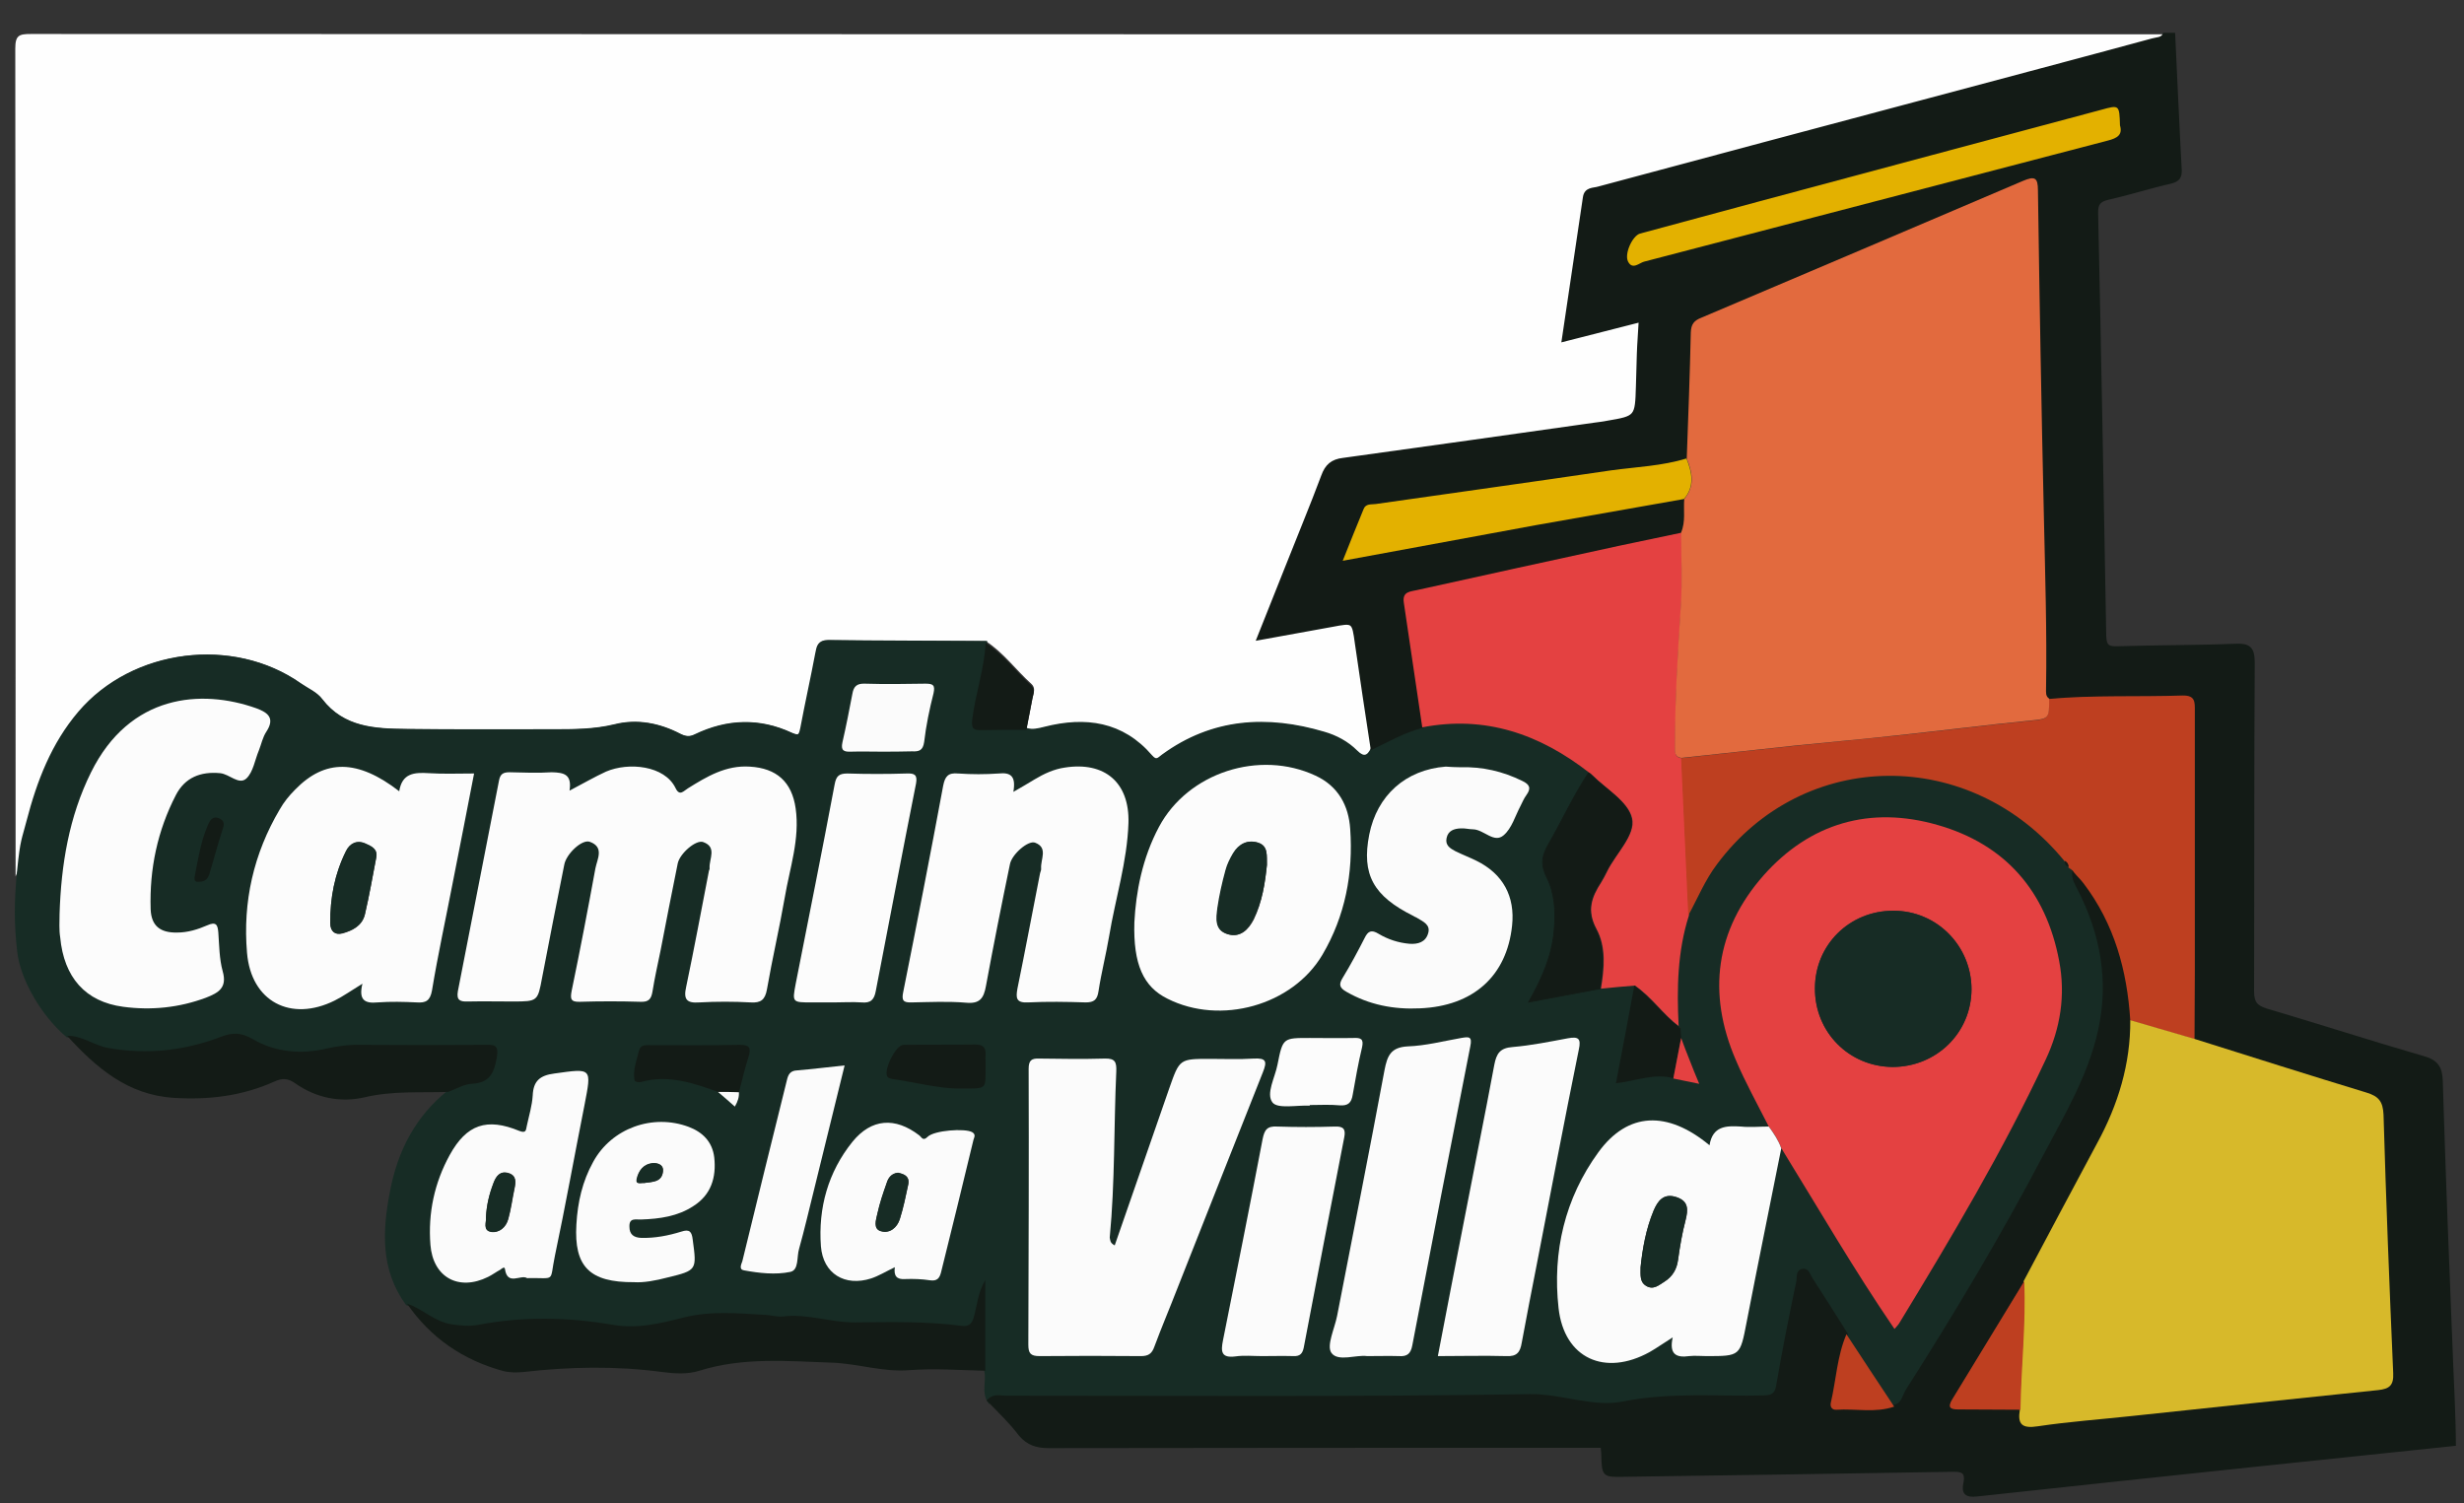 <?xml version="1.0" encoding="utf-8"?>
<!-- Generator: Adobe Illustrator 21.0.0, SVG Export Plug-In . SVG Version: 6.00 Build 0)  -->
<svg version="1.1" id="Layer_1" xmlns="http://www.w3.org/2000/svg" xmlns:xlink="http://www.w3.org/1999/xlink" x="0px" y="0px"
	 viewBox="0 0 790 482" style="enable-background:new 0 0 790 482;" xml:space="preserve">
<rect x="0" y="0" width="790" height="482" fill="#333333" stroke="none"/>
<style type="text/css">
	.st0{fill:#FEFEFE;}
	.st1{fill:#172C25;stroke:#172C25;stroke-miterlimit:10;}
	.st2{fill:#131B16;stroke:#131B16;stroke-miterlimit:10;}
	.st3{fill:#131B16;}
	.st4{fill:#E44141;}
	.st5{fill:#BE3F20;}
	.st6{fill:#FCFCFC;}
	.st7{fill:#FBFBFB;}
	.st8{fill:#131B16;stroke:#131B16;stroke-width:0.25;stroke-miterlimit:10;}
	.st9{fill:#E26A3E;}
	.st10{fill:#D7B92A;}
	.st11{fill:#E3B100;}
	.st12{fill:#172C25;}
</style>
<g>
	<path class="st0" d="M5,281c0-88.5,0-176.9-0.1-265.4c0-4.3,1.2-4.7,5-4.7C237.9,11,466,11,694,11c-0.8,1.7-2.5,1.5-3.8,1.8
		c-23.9,6.4-47.8,12.8-71.7,19.2c-35.3,9.4-70.6,18.8-105.9,28.3c-1.7,0.4-4.1,0-4.5,3c-2.1,15.1-4.4,30.2-6.8,45.8
		c8.5-2.2,16.4-4.2,24.7-6.3c-0.2,4-0.5,7.3-0.6,10.6c-0.2,3.5-0.2,7-0.3,10.5c-0.2,9.8-0.2,9.9-9.7,11.5c-1.3,0.2-2.6,0.4-4,0.6
		c-26.9,3.8-53.7,7.7-80.6,11.3c-3.6,0.5-5.4,2-6.6,5.3c-3.7,10-7.8,19.8-11.7,29.6c-2.9,7.3-5.8,14.7-9,22.6
		c8.4-1.5,16.1-2.8,23.7-4.3c7-1.3,6.9-1.3,7.8,5.8c1.5,11.2,3.3,22.4,5,33.5c-1.3,2.7-2.7,3.3-5.2,0.9c-2.9-2.8-6.5-4.7-10.3-5.9
		c-18.3-5.4-35.7-4.4-51.6,7.2c-1.3,0.9-2.1,2.3-3.9,0.2c-9.3-10.6-21-12.2-34-9c-2,0.5-3.9,1-5.9,0.4c0.7-3.4,1.4-6.8,2-10.1
		c0.3-1.4,1-2.9-0.4-4.2c-5-4.5-8.9-10-14.6-13.7c-16.8-0.1-33.6-0.1-50.5-0.3c-2.9,0-3.1,1.6-3.6,3.7c-1.6,8-3.3,16-4.8,24
		c-0.4,2.3-0.7,3.2-3.4,2c-10.3-4.8-20.7-4.4-30.8,0.5c-1.9,0.9-3.2,0.7-5-0.2c-6.6-3.4-13.7-4.8-20.8-3c-6.6,1.6-13.2,1.6-19.8,1.6
		c-15.7,0-31.3,0.2-47-0.1c-10.1-0.1-20.2-0.5-27.3-9.7c-1.6-2.1-4.5-3.3-6.8-5c-21.6-15.2-53.7-11.1-70.7,9
		c-8.6,10.1-13.2,22.2-16.5,34.8C7.5,269.2,7.5,275.4,5,281z"/>
	<path class="st1" d="M130.5,418c-8-11-7.4-23.3-5-35.8c2.4-12.8,8-23.8,18.3-32.1c2.5-0.9,5-2.4,7.5-2.6c5.7-0.3,7.2-3.4,8.1-8.5
		c0.7-4.2-1-4-3.8-4c-13.3,0-26.7,0.1-40,0c-3.7,0-7.3,0.4-10.8,1.2c-8.2,1.9-16.4,1.3-23.6-3c-3.7-2.2-6.6-2.1-10.2-0.8
		c-11.7,4.5-23.7,5.7-36.2,3.6c-4.6-0.8-8.4-4-13.2-3.9C13.8,325.5,7,314,6,305s-1-16,0-26s1.5-9.8,3-15.7
		c3.3-12.7,7.9-24.7,16.5-34.8c17.1-20.1,49.2-24.1,70.7-9c2.3,1.6,5.2,2.8,6.8,5c7.1,9.2,17.2,9.6,27.3,9.7
		c15.7,0.2,31.3,0.1,47,0.1c6.6,0,13.2,0,19.8-1.6c7.1-1.8,14.3-0.4,20.8,3c1.8,0.9,3.2,1.1,5,0.2c10.2-4.9,20.5-5.3,30.8-0.5
		c2.7,1.2,2.9,0.3,3.4-2c1.5-8,3.3-16,4.8-24c0.4-2.1,0.7-3.7,3.6-3.7c16.8,0.2,33.6,0.2,50.5,0.3c-0.3,8.4-3.3,16.4-4.3,24.7
		c-0.4,3.1,0.6,3.3,3,3.3c4.8-0.1,9.6,0,14.4-0.1c2,0.6,3.9,0.1,5.9-0.4c13-3.3,24.8-1.7,34,9c1.8,2.1,2.6,0.7,3.9-0.2
		c15.9-11.6,33.4-12.6,51.6-7.2c3.8,1.1,7.4,3,10.3,5.9c2.4,2.4,3.9,1.8,5.2-0.9c5.3-2.5,10.3-5.4,16-6.9
		c20.2-3.8,37.7,2.1,53.3,14.7c-4.8,7.3-8.5,15.4-12.8,23c-2.1,3.7-2.5,6.5-0.5,10.5c2.6,5.2,2.9,10.9,2.4,16.8
		c-0.7,8.2-3.8,15.3-8.2,23.2c8.2-1.5,15.5-2.9,22.9-4.3c3.6-0.3,7.3-0.6,10.9-1c-1.9,10.4-3.9,20.8-5.9,31.3
		c6.4-0.6,12.2-3.2,18.4-1.6c2.6,0.5,5.2,1.1,8.3,1.7c-1.2-2.8-2.1-5.1-3-7.4c-0.9-2.4-1.8-4.9-2.8-7.3c-0.1-1-0.1-2.1-0.2-3.1
		c-0.3-0.2-0.6-0.5-0.9-0.7l0.1,0.1c-0.5-12-0.4-23.9,3.3-35.5c3-5.5,5.4-11.4,9.2-16.5c27.7-37.5,81.3-37.9,111.5-0.9
		c0.1,0.8,0.3,1.6,1.2,1.9l-0.1,0c0.5,0.3,0.9,0.7,1.4,1c0.2,0.3,0.4,0.5,0.6,0.8c-0.4,2.1,0.7,3.8,1.7,5.6
		c7.3,14.3,10,29.3,6.6,45.2c-3.2,14.7-10.9,27.4-17.7,40.4c-13.5,25.7-28.4,50.6-44,75.1c-1.2,1.9-1.3,4.7-4.3,5.1
		c-5.1-7.7-10.2-15.4-15.3-23.2c-3.7-5.9-7.4-11.8-11.2-17.6c-0.7-1.1-1.1-2.9-2.6-2.8c-2,0.2-1.4,2.5-1.7,3.7
		c-2.3,11-4.5,22-6.4,33.1c-0.5,2.7-1.5,3.7-4.1,3.8c-15.1,0.4-30.2-1.2-45.2,1.9c-10.2,2.1-19.9-2.5-30.3-2.3
		c-55.9,0.9-111.8,0.4-167.7,0.5c-1.9,0-4-0.8-5.7,1c-2.1-3-0.4-6.5-1.1-9.7c0-9.4,0-18.8,0-29.1c-2.4,4.2-2.6,8-3.6,11.6
		c-0.6,2.4-1.6,3.5-4,3.1c-11.3-1.5-22.7-1.2-34.1-1.1c-7.7,0.1-15.3-2.9-23.2-1.9c-1.8,0.2-3.6-0.4-5.4-0.5
		c-8.8-0.4-17.5-1.4-26.3,0.8c-7.4,1.9-14.9,3.7-22.6,2.4c-14.5-2.5-29-2.8-43.5,0c-2.8,0.5-5.6,0.2-8.4-0.2
		C139.3,423.8,135.5,419.6,130.5,418z M230.2,350.1c1.8,1.5,3.5,3,5.4,4.6c1-1.7,1.4-3.1,1.3-4.6c1-3.8,1.9-7.7,3.1-11.5
		c0.9-2.8,0.3-3.8-2.8-3.8c-9.5,0.1-19,0-28.4,0.1c-1.6,0-3.4-0.3-4,2c-0.7,3-2,6-1.4,9.1c0.1,0.8,1.4,0.9,2.2,0.7
		C214.3,344.5,222.3,347.2,230.2,350.1z M571.1,368.2c12,19.3,23.4,39,36.3,58c0.7-0.8,1.2-1.2,1.5-1.8c16.8-27.6,33.3-55.3,47-84.6
		c4.7-10,6.3-20.6,4.3-31.6c-4.2-22.4-17.3-37.4-39-43.6c-21.5-6.2-40.9-0.6-55.8,16.2c-15.4,17.4-18.1,37.6-8.9,59.1
		c3.1,7.3,7.1,14.3,10.6,21.4c-3,0-6,0.3-9,0.1c-4.8-0.4-9.1-0.2-10.1,6c-13.5-11.3-26.2-10.7-35.6,2.2c-10.9,14.8-14.9,32-12.8,50
		c1.8,16.2,14.9,22,29.2,14.1c2.4-1.3,4.6-2.8,7.4-4.7c-1.2,5.5,1.2,6.6,5.3,6c1.8-0.2,3.7,0,5.5,0c10.9,0,10.8,0,12.9-10.9
		C563.6,405.3,567.4,386.8,571.1,368.2z M182.6,253.5c0.8-5.2-1.8-5.8-5.5-5.6c-4.5,0.3-9,0.2-13.5,0c-2-0.1-3,0.5-3.4,2.6
		c-4.3,22.5-8.7,45.1-13.2,67.6c-0.6,2.9,0.7,3.3,3.2,3.3c4.8-0.1,9.7,0,14.5,0c7.9,0,7.8,0,9.3-7.6c2.3-12.1,4.7-24.2,7.1-36.2
		c0.7-3.5,5.7-8.3,8.2-7.4c4.7,1.7,2.3,5.5,1.8,8.5c-2.4,13.1-4.9,26.1-7.6,39.2c-0.5,2.6-0.4,3.6,2.6,3.6c6.5-0.2,13-0.2,19.5,0
		c2.6,0.1,3.4-0.9,3.8-3.3c0.7-4.4,1.7-8.8,2.6-13.2c1.8-9.3,3.6-18.6,5.5-27.9c0.7-3.2,5.9-7.7,8.2-6.8c4.3,1.6,1.8,5.3,2,8.2
		c0,0.3-0.2,0.6-0.2,1c-2.4,12.4-4.7,24.8-7.3,37.2c-0.8,4,0.2,5.2,4.2,5c5.5-0.3,11-0.3,16.5,0c3.3,0.2,4.7-0.8,5.2-4.2
		c1.7-9.8,4-19.6,5.7-29.4c1.6-9.5,4.9-18.7,3.5-28.6c-1.2-8.5-6.1-12.9-14.7-13.4c-7.7-0.5-13.8,3.2-19.9,7
		c-1.3,0.8-2.6,2.6-3.9-0.1c-3.5-7.3-15.2-8.4-22.3-5.3C190.6,249.1,187,251.2,182.6,253.5z M357.4,399.3c-1.6-0.8-1.5-1.7-1.4-2.4
		c1.7-17.7,1.3-35.5,2.1-53.3c0.1-2.9-0.3-4.2-3.7-4.1c-7,0.3-14,0.2-21,0c-2.5,0-3.4,0.7-3.4,3.3c0,29.5,0,59-0.1,88.4
		c0,2.8,0.7,3.7,3.6,3.7c10.8-0.2,21.7-0.1,32.5,0c2.4,0,3.5-0.7,4.3-3c2.3-6.2,4.9-12.4,7.3-18.5c9.1-23.2,18.2-46.4,27.5-69.5
		c1.4-3.5,1.1-4.7-2.9-4.4c-4.6,0.3-9.3,0.1-14,0.1c-9.9,0-9.8,0-13.1,9.4C369.2,365.7,363.3,382.4,357.4,399.3z M116.2,315.4
		c-1.3,5.3,0.8,6.3,4.8,6c4.1-0.3,8.3-0.2,12.5,0c2.9,0.1,4.3-0.5,4.9-3.8c2-11.5,4.4-22.9,6.6-34.3c2.3-11.6,4.5-23.3,6.9-35.3
		c-5.2,0-9.9,0.2-14.5-0.1c-4.6-0.3-8.6,0.1-9.5,5.8c-13.3-10.3-23.8-10.4-33.4-0.5c-1.8,1.9-3.5,4-4.9,6.3
		c-8.3,14.2-11.9,29.6-10.5,46c1.3,15.6,14.1,22.3,28.1,15.3C110.1,319.5,112.6,317.6,116.2,315.4z M363.7,295.7
		c-0.4,13.5,2.9,20.7,10.5,24.6c16.9,8.6,40.1,2.2,49.7-14.1c7.3-12.4,9.9-26.1,8.9-40.3c-0.5-7.5-3.8-13.7-11.1-17.1
		c-18-8.4-40.8-1.1-50.2,16.4C366.2,275.1,364.2,286,363.7,295.7z M324.9,253.9c0.9-5.1-0.9-6.2-4.7-5.9c-4.3,0.3-8.7,0.3-13,0
		c-3.2-0.2-4.2,1-4.8,3.9C298.2,274,294,296,289.5,318c-0.6,2.8,0,3.5,2.7,3.4c5.8-0.1,11.7-0.4,17.5,0.1c4.4,0.4,5.6-1.5,6.3-5.3
		c2.4-13.1,5.1-26.1,7.7-39.1c0.6-3.1,5.9-7.7,8.1-6.9c4.3,1.6,1.8,5.4,1.9,8.2c0,0.6-0.3,1.3-0.4,1.9c-2.4,12.2-4.8,24.5-7.2,36.7
		c-0.6,2.9-0.5,4.6,3.4,4.4c6.1-0.3,12.3-0.2,18.5,0c2.7,0.1,3.7-0.8,4.1-3.6c0.9-5.9,2.5-11.7,3.4-17.6c2-12.1,5.8-24,6.2-36.3
		c0.4-13-7.6-19.8-20.4-17.8c-3.5,0.5-6.7,2-9.7,3.8C329.7,251,327.8,252.2,324.9,253.9z M19.1,293c0,2.5-0.2,5,0,7.5
		c1.2,12.9,8.1,20.7,20.2,22.3c9,1.2,17.9,0.3,26.5-2.9c4.1-1.6,6.9-3.1,5.4-8.5c-1.1-3.9-1-8.2-1.4-12.4c-0.2-2.5-0.7-3.6-3.6-2.3
		c-3,1.4-6.2,2.3-9.6,2.3c-5.4,0-8.3-2.2-8.5-7.5c-0.4-12.8,2.2-25.1,8.1-36.6c2.9-5.6,7.9-7.6,14.2-7c3,0.3,6,3.9,8.4,1.7
		c2.2-2,2.8-5.9,4-9c0.8-2,1.3-4.2,2.4-6c2.8-4.3,0.7-6.2-3.2-7.5c-17.7-6.3-40.6-4.5-53,20.5C22.1,261.9,19.5,277.3,19.1,293z
		 M468.3,246c-1.7,0-3.3-0.1-5,0c-12.8,1-22.1,9.2-24.5,21.8c-2.5,12.8,1.2,19.7,14.2,26.1c0.4,0.2,0.9,0.4,1.3,0.7
		c1.8,1.1,4.2,2.1,3.4,4.8c-0.8,2.8-3.4,3.6-6,3.4c-3.5-0.3-6.9-1.3-9.9-3.2c-2.3-1.4-3.4-0.9-4.5,1.4c-2.2,4.3-4.5,8.5-7,12.7
		c-1.3,2.2-1.1,3.2,1.2,4.5c7.3,4.2,15.3,5.7,23.5,5.3c17.2-0.7,27.9-10.4,29.6-26.5c1-9.5-2.9-16.6-11.4-20.8
		c-2.2-1.1-4.6-2-6.8-3.1c-1.7-0.8-3.3-1.9-2.8-4.2c0.5-2.4,2.4-3,4.5-3.1c1.3-0.1,2.6,0.3,4,0.3c3.4,0.1,6.6,4.6,9.8,1.9
		c2.6-2.3,3.7-6.2,5.4-9.4c0.6-1.2,1.1-2.4,1.9-3.5c1.5-2.1,1-3.4-1.3-4.5C481.8,247.4,475.3,245.8,468.3,246z M438.3,434.8
		c3.9,0,7.1-0.2,10.2,0.1c2.7,0.2,3.8-0.8,4.3-3.4c6.1-32,12.3-63.9,18.6-95.9c0.7-3.4-0.6-3.2-2.9-2.7c-5.7,1-11.4,2.4-17.2,2.7
		c-5.4,0.2-6.6,3-7.4,7.6c-4.9,26.3-10.1,52.5-15.2,78.8c-0.8,4.1-3.4,9.5-1.8,11.9C429,436.8,434.9,434.3,438.3,434.8z M461,434.8
		c7.6,0,14.7-0.3,21.9,0.1c3.6,0.2,4.5-1.3,5-4.3c1.4-8.2,3.1-16.3,4.7-24.5c4.5-23.2,8.9-46.4,13.6-69.5c0.7-3.7-0.2-4.3-3.5-3.6
		c-5.9,1.1-11.8,2.4-17.7,2.8c-4.1,0.3-5.2,2.2-5.9,5.7c-3.1,16.7-6.4,33.3-9.7,50C466.6,405.8,463.8,420.1,461,434.8z M169,409.8
		c9.4-0.3,7.1,1.5,8.9-7.2c3.3-16.1,6.3-32.3,9.5-48.4c2.4-12,2.5-11.8-9.7-10.1c-4.5,0.6-6.7,2.3-6.9,7c-0.2,3.3-1.2,6.5-1.9,9.8
		c-0.3,1.3-0.1,2.6-2.4,1.6c-10.4-4.3-16.8-2.1-22.3,7.7c-5,8.9-7,18.6-6.2,28.8c0.8,10.5,9,15,18.5,10.3c1.3-0.7,2.5-1.6,3.9-2.3
		c0.5-0.2,1.4-1.2,1.5-0.2C162.7,412.5,167,408.6,169,409.8z M404.6,434.8c3.3,0,6.7-0.1,10,0c2.1,0.1,3-0.8,3.3-2.7
		c4.3-22.5,8.6-45,13-67.5c0.5-2.7-0.3-3.5-3-3.4c-6.1,0.2-12.3,0.2-18.5,0c-3.2-0.1-4.1,1.1-4.7,4.1c-4.1,21.5-8.3,43-12.7,64.5
		c-0.7,3.5-0.6,5.7,4,5.1C398.9,434.5,401.7,434.8,404.6,434.8z M267.3,321.4c3,0,6-0.2,9,0.1c3,0.3,4.1-0.9,4.6-3.7
		c4.2-22.2,8.5-44.3,12.9-66.5c0.6-2.9-0.4-3.3-3-3.2c-6.3,0.1-12.6,0.2-19,0c-2.7-0.1-3.6,0.8-4.1,3.5c-4.1,21.4-8.3,42.7-12.5,64
		c-1.2,5.9-1.1,5.9,5.2,5.9C262.7,321.4,265,321.4,267.3,321.4z M286.9,406.3c-0.4,2.8,0.7,4,3.4,3.8c2.6-0.2,5.3,0,8,0.4
		c2.2,0.3,3-0.6,3.5-2.5c3.5-14.2,7-28.4,10.4-42.5c0.2-0.8,0.9-1.8-0.4-2.5c-2.3-1.3-12.2-0.6-14.3,1.5c-1.5,1.5-1.9,0.1-2.7-0.5
		c-7.7-5.9-15.3-5.4-21.4,2.1c-7.9,9.7-11,21.2-10.1,33.5c0.6,8.8,7.7,13,16.1,10.3C281.6,409.1,283.8,407.8,286.9,406.3z
		 M203.3,411.1c3.1,0.3,6.9-0.5,10.6-1.4c9.5-2.3,9.4-2.4,8.1-12.1c-0.3-2.6-1-3.5-3.7-2.6c-4.1,1.3-8.4,2.1-12.8,2
		c-2.3-0.1-3.8-1-3.8-3.6c0-3,2.2-2.3,3.8-2.3c5.9-0.2,11.7-1,16.7-4.3c5.6-3.7,7.4-9.2,6.7-15.6c-0.6-5-3.7-8.1-8.2-9.8
		c-11.5-4.3-24.6,0.5-30.6,11.2c-3.4,6.2-5,13-5.4,20.1C184,406,189,411.2,203.3,411.1z M270.8,341.6c-5.7,0.6-10.5,1.2-15.3,1.5
		c-2.2,0.1-2.8,1.4-3.2,3.1c-4.8,19.4-9.6,38.7-14.3,58.1c-0.2,0.9-1.2,2.6,0.5,2.9c4.9,1,10.1,1.5,14.9,0.5c2.8-0.6,2-4.8,2.8-7.4
		c0.9-3,1.6-6.1,2.4-9.2C262.6,374.9,266.6,358.6,270.8,341.6z M282.4,241c3.3,0,6.6-0.1,10,0c2.2,0.1,3.6-0.2,3.9-3
		c0.7-5.2,1.8-10.5,3-15.6c0.7-2.7-0.2-3.1-2.6-3.1c-6.5,0.1-13,0.2-19.4,0c-2.5-0.1-3.5,0.9-4,3.2c-1,5.2-2,10.4-3.2,15.6
		c-0.6,2.7,0.5,3.1,2.8,3C276.1,240.9,279.2,241,282.4,241z M419.9,354.5c0-0.1,0-0.1,0-0.2c3.2,0,6.3-0.2,9.5,0.1
		c2.7,0.2,3.8-0.8,4.2-3.4c0.8-5.1,1.8-10.2,3-15.2c0.7-2.7-0.3-3.1-2.7-3c-4.7,0.1-9.3,0-14,0c-8.5,0-8.6,0-10.4,8.5
		c-0.8,4.2-3.9,9.4-1.6,12.2C409.7,355.6,415.7,354.3,419.9,354.5z M306.6,349c10.4-0.1,9.3,0.9,9.4-7.8c0-1-0.1-2,0-3
		c0.2-2.4-1-3.2-3.3-3.2c-7.7,0.1-15.3,0-23,0.1c-2.5,0-6.5,8.2-5.2,10.2c0.2,0.3,0.8,0.6,1.3,0.7C293.3,347.1,300.7,349,306.6,349z
		 M63.9,282.7c2.9,0,3.1-2.3,3.7-4.1c1.2-3.9,2.2-7.9,3.5-11.8c0.5-1.7,1.4-3.3-0.6-4.3c-2.3-1.2-3.3,0.7-4,2.4
		c-2.2,5.2-3,10.7-4.1,16.2C62.2,282.5,62.8,282.9,63.9,282.7z"/>
	<path class="st2" d="M317,449c1.7-1.7,3.8-1,5.7-1c55.9,0,111.8,0.4,167.7-0.5c10.4-0.2,20.2,4.4,30.3,2.3c15-3,30.1-1.5,45.2-1.9
		c2.6-0.1,3.7-1.1,4.1-3.8c1.9-11.1,4.1-22.1,6.4-33.1c0.3-1.2-0.3-3.5,1.7-3.7c1.5-0.2,1.9,1.7,2.6,2.8c3.8,5.8,7.5,11.7,11.2,17.6
		c-3,7-3.3,14.6-5,21.9c-0.3,1.3,0.3,2.4,1.8,2.3c6.2-0.5,12.4,1.1,18.5-1c2.9-0.4,3.1-3.2,4.3-5.1c15.6-24.5,30.5-49.4,44-75.1
		c6.9-13.1,14.5-25.7,17.7-40.4c3.5-15.9,0.7-30.9-6.6-45.2c-0.9-1.8-2-3.4-1.7-5.6c1,1.1,2,2.2,2.9,3.3c9.9,13,14,28,15,44
		c0.1,14.1-3.9,27.1-10.5,39.4c-7.9,14.8-15.7,29.5-23.6,44.3c-7.7,12.6-15.3,25.3-23.1,37.9c-1.5,2.4-0.8,3.2,1.9,3.2
		c6.7,0,13.3,0,20,0.1c-0.8,4.7,0.7,6.1,5.8,5.3c10-1.5,20.2-2.2,30.2-3.3c26.3-2.8,52.6-5.6,78.9-8.3c3.6-0.4,4.9-1.5,4.8-5.5
		c-1.3-27.6-2.3-55.2-3.1-82.8c-0.1-4.2-1.5-5.9-5.5-7.1c-18.4-5.5-36.8-11.4-55.1-17.2c0-7.3,0.1-14.6,0.1-21.9
		c0-27.8,0-55.5,0-83.3c0-2.9,0.2-5.1-4-5c-14.3,0.5-28.6-0.2-42.8,1.1c-1.1-0.8-1-2-0.9-3.2c0.3-18.5-0.2-36.9-0.7-55.4
		c-0.8-34.8-1.4-69.5-1.9-104.3c-0.1-4.2-1.1-4.7-4.8-3.1c-34.4,14.7-68.8,29.3-103.2,43.9c-2.3,1-3.3,2.1-3.3,4.7
		c-0.3,13.5-0.9,26.9-1.3,40.4c-7.8,2.4-16,2.7-24,3.9c-25.2,3.7-50.4,7.2-75.5,10.8c-1.4,0.2-3.2-0.2-3.9,1.6
		c-2.2,5.3-4.2,10.5-6.7,16.6c21.3-3.9,41.5-7.7,61.8-11.4c15.9-2.9,31.7-5.6,47.6-8.4c-0.3,3.6,0.6,7.3-1,10.7
		c-6.7,1.4-13.3,2.7-20,4.2c-21.6,4.7-43.2,9.4-64.8,14.2c-2.1,0.5-4.8,0.4-4.2,4.1c2.1,13.3,4,26.6,5.9,39.9
		c-5.7,1.5-10.8,4.4-16,6.9c-1.7-11.2-3.4-22.3-5-33.5c-1-7.2-0.9-7.1-7.8-5.8c-7.6,1.4-15.3,2.8-23.7,4.3c3.2-8,6.1-15.3,9-22.6
		c3.9-9.9,8-19.7,11.7-29.6c1.2-3.3,3-4.9,6.6-5.3c26.9-3.7,53.7-7.5,80.6-11.3c1.3-0.2,2.6-0.3,4-0.6c9.4-1.6,9.4-1.6,9.7-11.5
		c0.1-3.5,0.2-7,0.3-10.5c0.1-3.3,0.4-6.6,0.6-10.6c-8.3,2.1-16.2,4.1-24.7,6.3c2.3-15.7,4.6-30.7,6.8-45.8c0.4-2.9,2.9-2.5,4.5-3
		c35.3-9.5,70.6-18.9,105.9-28.3c23.9-6.4,47.8-12.7,71.7-19.2c1.3-0.4,3.1-0.2,3.8-1.8c1,0,2,0,3,0c0.7,14.5,1.3,28.9,2.1,43.4
		c0.1,2.4-0.6,3.4-3.1,4c-6.6,1.5-13.1,3.6-19.8,5.1c-3,0.7-4,1.7-3.9,5c1,45.1,1.8,90.3,2.6,135.4c0.1,3.5,1.3,3.9,4.3,3.8
		c12.5-0.4,25-0.3,37.5-0.8c4.4-0.2,5.8,0.8,5.8,5.5c-0.2,35.2-0.1,70.3-0.2,105.5c0,3.5,1.1,4.9,4.3,5.9
		c16.9,5,33.6,10.4,50.5,15.3c4.3,1.2,5.6,3.3,5.7,7.6c0.9,30,2.1,59.9,3.3,89.9c0.1,1.5,0.9,19.2,0.9,26.5
		c-20.7,2.2-41.4,4.3-62.1,6.5c-30.3,3.2-60.6,6.4-90.9,9.7c-3.5,0.4-4.6-0.6-3.9-3.8c0.8-4-1.3-4.2-4.5-4.1
		c-35,0.6-69.9,1.1-104.9,1.6c-6.5,0.1-6.5,0.1-6.7-6.5c0-1-0.2-2-0.2-2.8c-2.1,0-4.1,0-6.1,0c-57.1,0-114.3,0-171.4,0.1
		c-3.8,0-6.6-0.9-9.1-3.8C324.1,456,320.5,452.6,317,449z M679.7,40.2c-0.2-6.6-0.2-6.6-6-5.1c-36.5,9.8-72.9,19.5-109.4,29.3
		c-12.8,3.4-25.7,6.9-38.5,10.4c-2.4,0.7-5.1,6.5-3.8,9c1.4,2.7,3.6,0.4,5.1,0C576.7,71,626.2,58,675.8,45.1
		C678.9,44.3,680.6,43.2,679.7,40.2z"/>
	<path class="st3" d="M329.1,234c-4.8,0-9.6,0-14.4,0.1c-2.4,0-3.3-0.2-3-3.3c1-8.3,3.9-16.3,4.3-24.7c5.7,3.7,9.7,9.2,14.6,13.7
		c1.4,1.3,0.7,2.8,0.4,4.2C330.4,227.2,329.7,230.6,329.1,234z"/>
	<path class="st3" d="M130.5,418c5,1.6,8.8,5.8,14.3,6.6c2.8,0.4,5.6,0.7,8.4,0.2c14.5-2.8,29-2.5,43.5,0c7.7,1.3,15.2-0.5,22.6-2.4
		c8.7-2.2,17.5-1.3,26.3-0.8c1.8,0.1,3.6,0.7,5.4,0.5c7.9-1,15.5,2,23.2,1.9c11.4-0.1,22.8-0.4,34.1,1.1c2.4,0.3,3.4-0.7,4-3.1
		c1-3.6,1.2-7.5,3.6-11.6c0,10.3,0,19.7,0,29.1c-8.1-0.2-16.2-0.8-24.4-0.2c-8.3,0.7-16.4-2.1-24.8-2.4c-14.3-0.5-28.5-1.8-42.5,2.6
		c-3.8,1.2-8,0.9-11.9,0.4c-14.9-2-29.7-1.7-44.5,0c-2.1,0.2-4.4,0.2-6.4-0.3C148.5,436.1,138.1,429,130.5,418z"/>
	<path class="st3" d="M21.5,332.1c4.8-0.1,8.6,3.1,13.2,3.9c12.4,2.2,24.5,0.9,36.2-3.6c3.6-1.4,6.5-1.4,10.2,0.8
		c7.2,4.2,15.4,4.9,23.6,3c3.6-0.8,7.1-1.3,10.8-1.2c13.3,0.1,26.7,0.1,40,0c2.7,0,4.5-0.3,3.8,4c-0.9,5.2-2.4,8.2-8.1,8.5
		c-2.5,0.1-5,1.7-7.5,2.6c-8.9,0.3-17.8-0.4-26.7,1.7c-7.8,1.8-15.6,0.3-22.4-4.5c-2.3-1.6-4.1-1.7-6.7-0.5
		c-10.2,4.6-21,5.9-32.1,5.2C41,351.1,30.9,342.4,21.5,332.1z"/>
	<path class="st4" d="M567.1,361.2c-3.6-7.1-7.5-14.1-10.6-21.4c-9.2-21.4-6.5-41.6,8.9-59.1c14.9-16.8,34.2-22.4,55.8-16.2
		c21.7,6.2,34.8,21.2,39,43.6c2.1,11,0.4,21.6-4.3,31.6c-13.7,29.3-30.2,57-47,84.6c-0.3,0.5-0.8,1-1.5,1.8
		c-13-19-24.4-38.7-36.3-58C570.2,365.6,568.8,363.3,567.1,361.2z M581.9,316.9c0,14,10.9,25.1,24.9,25.2c14,0,25.2-11,25.3-24.9
		c0-13.9-11.1-25.2-25-25.2C593,291.9,581.9,302.9,581.9,316.9z"/>
	<path class="st4" d="M456,233.2c-2-13.3-3.9-26.6-5.9-39.9c-0.6-3.7,2.1-3.6,4.2-4.1c21.6-4.8,43.2-9.5,64.8-14.2
		c6.7-1.4,13.3-2.8,20-4.2c0,7.8,0.4,15.6-0.1,23.4c-1,15-1.9,30-1.9,45.1c0,1.6-0.4,3.5,2.1,3.8c0.8,16.8,1.5,33.6,2.3,50.4
		c-3.7,11.6-3.9,23.5-3.3,35.5c-5.1-3.9-8.7-9.4-14-13c-3.6,0.3-7.3,0.6-10.9,1c1.1-6.5,1.7-13.4-1.4-19.1c-3.2-5.9-1.6-10.2,1.5-15
		c0.7-1.1,1.3-2.3,1.9-3.5c2.8-5.8,9.2-11.7,8-17c-1.2-5.4-8.4-9.4-12.9-14c-0.2-0.2-0.5-0.4-0.8-0.6
		C493.6,235.3,476.1,229.3,456,233.2z"/>
	<path class="st5" d="M541.3,293.5c-0.8-16.8-1.5-33.6-2.3-50.4c12.3-1.4,24.6-2.7,36.9-4c10.7-1.1,21.4-2.1,32-3.2
		c14.1-1.5,28.2-3.3,42.3-4.7c6.7-0.7,6.7-0.4,6.7-7.1c14.3-1.3,28.6-0.6,42.8-1.1c4.2-0.1,4,2.1,4,5c0,27.8,0,55.5,0,83.3
		c0,7.3-0.1,14.6-0.1,21.9c-6.9-2-13.8-4-20.6-6c-1-16-5.1-31-15-44c-0.9-1.2-2-2.2-2.9-3.3c-0.2-0.3-0.4-0.5-0.6-0.8
		c-0.5-0.3-0.9-0.7-1.4-1c0,0,0.1,0,0.1,0c0-0.9-0.4-1.5-1.2-1.9c-30.1-37-83.7-36.5-111.5,0.9C546.7,282.1,544.3,288,541.3,293.5z"
		/>
	<path class="st6" d="M182.6,253.5c4.4-2.3,8-4.4,11.7-6.1c7.2-3.1,18.8-2,22.3,5.3c1.3,2.7,2.6,0.9,3.9,0.1
		c6.1-3.8,12.2-7.5,19.9-7c8.6,0.5,13.5,4.9,14.7,13.4c1.4,9.8-1.9,19.1-3.5,28.6c-1.7,9.8-4,19.6-5.7,29.4c-0.6,3.4-2,4.4-5.2,4.2
		c-5.5-0.3-11-0.3-16.5,0c-4.1,0.3-5.1-1-4.2-5c2.6-12.4,4.9-24.8,7.3-37.2c0.1-0.3,0.3-0.6,0.2-1c-0.1-2.9,2.4-6.6-2-8.2
		c-2.3-0.9-7.5,3.6-8.2,6.8c-1.9,9.3-3.7,18.6-5.5,27.9c-0.9,4.4-1.9,8.8-2.6,13.2c-0.4,2.4-1.2,3.4-3.8,3.3c-6.5-0.2-13-0.2-19.5,0
		c-3,0.1-3.1-1-2.6-3.6c2.7-13,5.2-26.1,7.6-39.2c0.6-3,2.9-6.8-1.8-8.5c-2.5-0.9-7.6,3.9-8.2,7.4c-2.4,12.1-4.8,24.1-7.1,36.2
		c-1.4,7.5-1.4,7.6-9.3,7.6c-4.8,0-9.7-0.1-14.5,0c-2.5,0.1-3.7-0.4-3.2-3.3c4.4-22.5,8.8-45,13.2-67.6c0.4-2.1,1.4-2.6,3.4-2.6
		c4.5,0.1,9,0.3,13.5,0C180.9,247.7,183.4,248.3,182.6,253.5z"/>
	<path class="st7" d="M357.4,399.3c5.9-16.9,11.7-33.6,17.5-50.4c3.3-9.4,3.3-9.4,13.1-9.4c4.7,0,9.3,0.2,14-0.1
		c4-0.2,4.3,0.9,2.9,4.4c-9.2,23.1-18.3,46.3-27.5,69.5c-2.4,6.2-5,12.3-7.3,18.5c-0.8,2.3-2,3-4.3,3c-10.8-0.1-21.7-0.1-32.5,0
		c-2.9,0-3.6-0.9-3.6-3.7c0.1-29.5,0.2-59,0.1-88.4c0-2.7,0.9-3.4,3.4-3.3c7,0.1,14,0.2,21,0c3.4-0.1,3.8,1.2,3.7,4.1
		c-0.8,17.8-0.4,35.6-2.1,53.3C356,397.6,355.8,398.5,357.4,399.3z"/>
	<path class="st7" d="M567.1,361.2c1.6,2.2,3.1,4.4,4,7c-3.7,18.6-7.5,37.1-11.1,55.7c-2.1,10.9-2,10.9-12.9,10.9
		c-1.8,0-3.7-0.2-5.5,0c-4.2,0.6-6.5-0.6-5.3-6c-2.9,1.8-5.1,3.4-7.4,4.7c-14.3,7.9-27.4,2.1-29.2-14.1c-2-18,2-35.2,12.8-50
		c9.4-12.9,22.1-13.4,35.6-2.2c1-6.2,5.3-6.3,10.1-6C561.1,361.5,564.1,361.2,567.1,361.2z M526,406.3c0,2.6-0.3,4.8,1.8,6
		c2.3,1.4,4.1-0.3,5.9-1.4c2.5-1.6,3.9-3.9,4.3-6.9c0.6-4.3,1.3-8.5,2.4-12.7c0.9-3.4,1.1-6.2-3-7.5c-4.1-1.3-5.9,1.3-7.2,4.3
		C527.7,394.1,526.6,400.4,526,406.3z"/>
	<path class="st6" d="M116.2,315.4c-3.6,2.2-6.1,4-8.9,5.4c-14.1,7-26.8,0.3-28.1-15.3c-1.4-16.3,2.1-31.8,10.5-46
		c1.3-2.3,3-4.4,4.9-6.3c9.6-9.9,20.1-9.8,33.4,0.5c0.9-5.8,4.8-6.1,9.5-5.8c4.6,0.3,9.3,0.1,14.5,0.1c-2.3,12-4.6,23.6-6.9,35.3
		c-2.2,11.4-4.7,22.8-6.6,34.3c-0.6,3.3-2,4-4.9,3.8c-4.2-0.2-8.3-0.3-12.5,0C117,321.8,114.9,320.7,116.2,315.4z M120.6,275.1
		c0.6-2.8-1.5-3.8-3.5-4.6c-2.7-1.2-5,0-6.2,2.5c-3.6,7.2-5.1,15-5,23.1c0,2.5,1.5,3.8,3.9,3.2c3.3-0.9,6.3-2.5,7.2-6.1
		C118.4,287.1,119.5,281.1,120.6,275.1z"/>
	<path class="st6" d="M363.7,295.7c0.5-9.6,2.5-20.5,7.9-30.6c9.3-17.4,32.2-24.8,50.2-16.4c7.3,3.4,10.6,9.6,11.1,17.1
		c1,14.2-1.6,27.9-8.9,40.3c-9.6,16.3-32.7,22.7-49.7,14.1C366.6,316.4,363.3,309.2,363.7,295.7z M406.2,277.3
		c-0.1-2.9,0.5-6-2.7-7.1c-3.4-1.1-6.2,0.4-8,3.4c-1,1.7-1.9,3.5-2.4,5.4c-1,4-2,8-2.6,12.1c-0.5,3.3-1,7.1,3.2,8.4
		c4,1.2,6.6-1.4,8.3-4.7C404.7,289.2,405.6,283.1,406.2,277.3z"/>
	<path class="st6" d="M324.9,253.9c2.9-1.7,4.9-2.8,6.8-4c3-1.8,6.2-3.3,9.7-3.8c12.8-2,20.8,4.8,20.4,17.8
		c-0.4,12.4-4.2,24.2-6.2,36.3c-1,5.9-2.5,11.7-3.4,17.6c-0.4,2.7-1.4,3.6-4.1,3.6c-6.2-0.2-12.3-0.3-18.5,0
		c-3.9,0.2-3.9-1.5-3.4-4.4c2.5-12.2,4.8-24.5,7.2-36.7c0.1-0.7,0.5-1.3,0.4-1.9c-0.2-2.9,2.3-6.6-1.9-8.2c-2.2-0.9-7.5,3.7-8.1,6.9
		c-2.7,13-5.3,26.1-7.7,39.1c-0.7,3.8-1.9,5.7-6.3,5.3c-5.8-0.5-11.7-0.2-17.5-0.1c-2.7,0.1-3.3-0.6-2.7-3.4
		c4.4-22,8.7-44,12.8-66.1c0.6-3,1.6-4.2,4.8-3.9c4.3,0.3,8.7,0.3,13,0C324,247.6,325.8,248.8,324.9,253.9z"/>
	<path class="st6" d="M19.1,293c0.5-15.7,3-31.1,10.1-45.4c12.4-25,35.3-26.8,53-20.5c3.8,1.4,6,3.2,3.2,7.5c-1.2,1.8-1.6,4-2.4,6
		c-1.3,3.1-1.8,6.9-4,9c-2.4,2.2-5.4-1.4-8.4-1.7c-6.3-0.6-11.3,1.4-14.2,7c-5.9,11.4-8.5,23.7-8.1,36.6c0.2,5.4,3.1,7.6,8.5,7.5
		c3.4,0,6.6-1,9.6-2.3c2.9-1.3,3.4-0.2,3.6,2.3c0.3,4.1,0.3,8.4,1.4,12.4c1.5,5.3-1.3,6.9-5.4,8.5c-8.6,3.2-17.5,4.1-26.5,2.9
		c-12.1-1.6-19-9.4-20.2-22.3C18.9,298.1,19.1,295.5,19.1,293z"/>
	<path class="st7" d="M468.3,246c7-0.2,13.5,1.3,19.8,4.4c2.3,1.1,2.9,2.3,1.3,4.5c-0.8,1.1-1.3,2.3-1.9,3.5
		c-1.7,3.2-2.8,7.2-5.4,9.4c-3.1,2.7-6.3-1.8-9.8-1.9c-1.3,0-2.7-0.4-4-0.3c-2.1,0.1-4,0.7-4.5,3.1c-0.5,2.3,1.1,3.3,2.8,4.2
		c2.2,1.1,4.6,2,6.8,3.1c8.5,4.2,12.4,11.4,11.4,20.8c-1.7,16.1-12.4,25.8-29.6,26.5c-8.3,0.4-16.2-1.1-23.5-5.3
		c-2.3-1.3-2.5-2.4-1.2-4.5c2.5-4.1,4.8-8.4,7-12.7c1.1-2.3,2.2-2.8,4.5-1.4c3,1.8,6.4,2.9,9.9,3.2c2.7,0.2,5.2-0.5,6-3.4
		c0.8-2.7-1.6-3.7-3.4-4.8c-0.4-0.3-0.9-0.4-1.3-0.7c-12.9-6.4-16.7-13.3-14.2-26.1c2.5-12.6,11.7-20.8,24.5-21.8
		C465,245.9,466.7,246,468.3,246z"/>
	<path class="st7" d="M438.3,434.8c-3.4-0.5-9.3,1.9-11.4-1c-1.7-2.3,1-7.8,1.8-11.9c5.1-26.3,10.3-52.5,15.2-78.8
		c0.9-4.6,2-7.3,7.4-7.6c5.8-0.2,11.5-1.7,17.2-2.7c2.4-0.4,3.6-0.6,2.9,2.7c-6.3,31.9-12.5,63.9-18.6,95.9
		c-0.5,2.6-1.6,3.6-4.3,3.4C445.4,434.7,442.2,434.8,438.3,434.8z"/>
	<path class="st7" d="M461,434.8c2.8-14.7,5.6-29,8.4-43.4c3.2-16.7,6.6-33.3,9.7-50c0.7-3.6,1.8-5.4,5.9-5.7
		c5.9-0.5,11.8-1.7,17.7-2.8c3.3-0.6,4.3,0,3.5,3.6c-4.7,23.1-9.1,46.3-13.6,69.5c-1.6,8.2-3.2,16.3-4.7,24.5c-0.5,3-1.5,4.5-5,4.3
		C475.7,434.6,468.5,434.8,461,434.8z"/>
	<path class="st7" d="M169,409.8c-2-1.3-6.3,2.6-7.1-2.9c-0.1-1-1.1-0.1-1.5,0.2c-1.3,0.7-2.5,1.6-3.9,2.3
		c-9.5,4.7-17.7,0.1-18.5-10.3c-0.8-10.2,1.3-19.9,6.2-28.8c5.4-9.8,11.9-12,22.3-7.7c2.3,0.9,2.1-0.4,2.4-1.6
		c0.7-3.3,1.7-6.5,1.9-9.8c0.2-4.6,2.3-6.4,6.9-7c12.2-1.7,12-1.9,9.7,10.1c-3.2,16.1-6.1,32.3-9.5,48.4
		C176.1,411.4,178.4,409.6,169,409.8z M155.8,390.4c0.2,1.4-1.1,4.1,1.7,4.5c2.7,0.4,4.8-1.5,5.5-4.1c0.9-3.2,1.3-6.5,2-9.8
		c0.4-2.1,0.6-4.1-1.9-4.9c-2.8-0.8-4,1-4.8,3.1C156.9,382.8,156,386.3,155.8,390.4z"/>
	<path class="st7" d="M404.6,434.8c-2.8,0-5.7-0.3-8.5,0.1c-4.6,0.6-4.7-1.6-4-5.1c4.3-21.5,8.6-43,12.7-64.5c0.6-3,1.4-4.3,4.7-4.1
		c6.1,0.2,12.3,0.2,18.5,0c2.7-0.1,3.5,0.8,3,3.4c-4.4,22.5-8.7,45-13,67.5c-0.4,1.9-1.2,2.8-3.3,2.7
		C411.2,434.7,407.9,434.8,404.6,434.8z"/>
	<path class="st6" d="M267.3,321.4c-2.3,0-4.7,0-7,0c-6.3,0-6.3,0-5.2-5.9c4.2-21.3,8.5-42.7,12.5-64c0.5-2.7,1.4-3.5,4.1-3.5
		c6.3,0.2,12.6,0.2,19,0c2.5-0.1,3.5,0.4,3,3.2c-4.4,22.1-8.6,44.3-12.9,66.5c-0.5,2.8-1.6,4-4.6,3.7
		C273.3,321.2,270.3,321.4,267.3,321.4z"/>
	<path class="st7" d="M286.9,406.3c-3.1,1.5-5.2,2.8-7.6,3.6c-8.4,2.7-15.4-1.5-16.1-10.3c-0.9-12.3,2.3-23.8,10.1-33.5
		c6.1-7.5,13.7-8,21.4-2.1c0.8,0.6,1.2,2,2.7,0.5c2.1-2.1,12-2.8,14.3-1.5c1.3,0.8,0.6,1.7,0.4,2.5c-3.4,14.2-6.9,28.4-10.4,42.5
		c-0.5,1.9-1.3,2.8-3.5,2.5c-2.6-0.4-5.3-0.5-8-0.4C287.5,410.3,286.5,409.1,286.9,406.3z M287.9,376c-2.1,0.2-3.1,1.6-3.6,3.2
		c-1.1,3.3-2.2,6.6-3,9.9c-0.4,1.9-1.5,4.9,1.2,5.6c2.8,0.8,5.2-1.2,6-3.9c1.1-3.6,1.9-7.3,2.7-11.1
		C291.7,377.1,289.8,376.5,287.9,376z"/>
	<path class="st7" d="M203.3,411.1c-14.3,0.1-19.3-5-18.5-18.5c0.4-7.1,1.9-13.8,5.4-20.1c5.9-10.8,19.1-15.5,30.6-11.2
		c4.5,1.7,7.6,4.8,8.2,9.8c0.7,6.4-1,12-6.7,15.6c-5,3.3-10.8,4.1-16.7,4.3c-1.7,0.1-3.9-0.7-3.8,2.3c0,2.6,1.5,3.5,3.8,3.6
		c4.4,0.1,8.6-0.7,12.8-2c2.7-0.9,3.4,0,3.7,2.6c1.3,9.7,1.4,9.8-8.1,12.1C210.2,410.6,206.4,411.3,203.3,411.1z M206.5,379.3
		c2.6-0.4,5.6-0.2,6.1-3.6c0.3-2-1.3-2.8-3.2-2.7c-3.1,0.2-4.6,2.4-5.2,5.1C203.7,379.9,205.6,379.2,206.5,379.3z"/>
	<path class="st8" d="M509.3,247.8c0.3,0.2,0.6,0.3,0.8,0.6c4.6,4.6,11.7,8.6,12.9,14c1.2,5.4-5.2,11.3-8,17
		c-0.6,1.2-1.2,2.4-1.9,3.5c-3.1,4.7-4.6,9.1-1.5,15c3.1,5.7,2.5,12.6,1.4,19.1c-7.4,1.4-14.8,2.8-22.9,4.3
		c4.4-7.8,7.5-14.9,8.2-23.2c0.5-6,0.2-11.7-2.4-16.8c-2-4-1.6-6.8,0.5-10.5C500.8,263.2,504.4,255.2,509.3,247.8z"/>
	<path class="st7" d="M270.8,341.6c-4.2,17-8.2,33.3-12.2,49.6c-0.8,3.1-1.5,6.1-2.4,9.2c-0.8,2.6,0,6.8-2.8,7.4
		c-4.8,1-10,0.4-14.9-0.5c-1.7-0.3-0.8-2-0.5-2.9c4.7-19.4,9.5-38.7,14.3-58.1c0.4-1.7,1-3,3.2-3.1
		C260.3,342.8,265.1,342.2,270.8,341.6z"/>
	<path class="st7" d="M282.4,241c-3.2,0-6.3-0.1-9.5,0c-2.3,0.1-3.4-0.3-2.8-3c1.2-5.2,2.2-10.4,3.2-15.6c0.4-2.3,1.4-3.3,4-3.2
		c6.5,0.2,13,0.1,19.4,0c2.4,0,3.2,0.4,2.6,3.1c-1.3,5.1-2.4,10.4-3,15.6c-0.4,2.8-1.7,3.1-3.9,3C289,241,285.7,241,282.4,241z"/>
	<path class="st6" d="M419.9,354.5c-4.1-0.2-10.2,1.1-11.9-1c-2.2-2.8,0.8-8,1.6-12.2c1.7-8.6,1.8-8.5,10.4-8.5c4.7,0,9.3,0.1,14,0
		c2.3-0.1,3.3,0.3,2.7,3c-1.2,5-2.1,10.1-3,15.2c-0.4,2.6-1.5,3.6-4.2,3.4c-3.1-0.3-6.3-0.1-9.5-0.1
		C419.9,354.4,419.9,354.4,419.9,354.5z"/>
	<path class="st3" d="M230.2,350.1c-8-2.9-16-5.6-24.6-3.2c-0.8,0.2-2,0.1-2.2-0.7c-0.5-3.2,0.7-6.1,1.4-9.1c0.5-2.3,2.3-2,4-2
		c9.5,0,19,0.1,28.4-0.1c3.1,0,3.7,0.9,2.8,3.8c-1.2,3.8-2.1,7.6-3.1,11.5C234.7,350.1,232.5,350.1,230.2,350.1z"/>
	<path class="st3" d="M524,316c5.3,3.7,9,9.1,14,13c0,0-0.1-0.1-0.1-0.1c0.3,0.2,0.6,0.5,0.9,0.7c0.1,1,0.1,2.1,0.2,3.1
		c-0.8,4.3-1.7,8.7-2.5,13c-6.1-1.7-11.9,0.9-18.4,1.6C520.1,336.8,522.1,326.4,524,316z"/>
	<path class="st3" d="M306.6,349c-5.9-0.1-13.3-2-20.8-3.1c-0.4-0.1-1-0.3-1.3-0.7c-1.3-2.1,2.7-10.2,5.2-10.2
		c7.7-0.1,15.3,0,23-0.1c2.3,0,3.4,0.8,3.3,3.2c-0.1,1,0,2,0,3C315.9,350,317,348.9,306.6,349z"/>
	<path class="st5" d="M607.3,451c-6.1,2.1-12.3,0.6-18.5,1c-1.5,0.1-2.1-1-1.8-2.3c1.7-7.3,2-14.9,5-21.9
		C597.1,435.6,602.2,443.3,607.3,451z"/>
	<path class="st3" d="M63.9,282.7c-1.1,0.2-1.7-0.2-1.5-1.6c1.1-5.5,1.9-11,4.1-16.2c0.7-1.7,1.6-3.6,4-2.4c2,1,1.1,2.6,0.6,4.3
		c-1.3,3.9-2.3,7.9-3.5,11.8C67.1,280.4,66.8,282.7,63.9,282.7z"/>
	<path class="st4" d="M536.5,345.8c0.8-4.3,1.7-8.7,2.5-13c0.9,2.4,1.8,4.9,2.8,7.3c0.9,2.3,1.8,4.6,3,7.4
		C541.7,346.9,539.1,346.3,536.5,345.8z"/>
	<path class="st7" d="M230.2,350.1c2.2,0,4.5,0,6.7,0.1c0.1,1.5-0.3,2.9-1.3,4.6C233.8,353.2,232,351.6,230.2,350.1z"/>
	<path class="st3" d="M662,276c0.8,0.4,1.2,1,1.2,1.9C662.2,277.6,662,276.9,662,276z"/>
	<path class="st4" d="M538.8,329.7c-0.3-0.2-0.6-0.5-0.9-0.7C538.2,329.2,538.5,329.4,538.8,329.7z"/>
	<path class="st3" d="M663.1,277.9c0.5,0.3,0.9,0.7,1.4,1C664,278.6,663.5,278.2,663.1,277.9z"/>
	<path class="st9" d="M657,224c0,6.7,0,6.4-6.7,7.1c-14.1,1.4-28.2,3.2-42.3,4.7c-10.7,1.2-21.3,2.1-32,3.2
		c-12.3,1.3-24.6,2.7-36.9,4c-2.4-0.3-2.1-2.2-2.1-3.8c0-15,0.9-30.1,1.9-45.1c0.5-7.8,0.1-15.6,0.1-23.4c1.5-3.5,0.7-7.2,1-10.7
		c3.5-4.1,2.6-8.6,0.8-13c0.5-13.5,1-26.9,1.3-40.4c0.1-2.6,1-3.8,3.3-4.7c34.4-14.6,68.8-29.2,103.2-43.9c3.8-1.6,4.8-1.1,4.8,3.1
		c0.5,34.8,1.1,69.5,1.9,104.3c0.4,18.5,1,36.9,0.7,55.4C656,222,655.8,223.2,657,224z"/>
	<path class="st10" d="M683,327.1c6.9,2,13.8,4,20.6,6c18.4,5.8,36.7,11.6,55.1,17.2c4,1.2,5.3,2.9,5.5,7.1
		c0.8,27.6,1.9,55.2,3.1,82.8c0.2,4-1.2,5.1-4.8,5.5c-26.3,2.7-52.6,5.5-78.9,8.3c-10.1,1.1-20.2,1.8-30.2,3.3
		c-5.1,0.8-6.6-0.6-5.8-5.3c0.2-13.7,1.8-27.4,1.2-41.2c7.8-14.8,15.7-29.5,23.6-44.3C679.1,354.2,683.1,341.1,683,327.1z"/>
	<path class="st11" d="M679.7,40.2c0.9,3-0.8,4.1-4,4.9C626.2,58,576.7,71,527.1,83.9c-1.5,0.4-3.7,2.7-5.1,0
		c-1.3-2.5,1.4-8.3,3.8-9c12.8-3.5,25.7-6.9,38.5-10.4c36.4-9.8,72.9-19.5,109.4-29.3C679.5,33.6,679.5,33.6,679.7,40.2z"/>
	<path class="st11" d="M540.7,147c1.8,4.5,2.7,8.9-0.8,13c-15.9,2.8-31.7,5.6-47.6,8.4c-20.2,3.7-40.5,7.5-61.8,11.4
		c2.4-6,4.5-11.3,6.7-16.6c0.7-1.8,2.5-1.4,3.9-1.6c25.2-3.6,50.4-7.1,75.5-10.8C524.7,149.7,532.9,149.4,540.7,147z"/>
	<path class="st5" d="M649,410.8c0.6,13.8-1,27.4-1.2,41.2c-6.7,0-13.3-0.1-20-0.1c-2.6,0-3.4-0.7-1.9-3.2
		C633.6,436.1,641.3,423.4,649,410.8z"/>
	<path class="st12" d="M581.9,316.9c0-14,11.2-24.9,25.2-24.9c13.9,0,25,11.3,25,25.2c0,13.9-11.2,24.9-25.3,24.9
		C592.8,342,581.8,330.9,581.9,316.9z"/>
	<path class="st12" d="M526,406.3c0.6-5.8,1.7-12.2,4.2-18.2c1.3-3,3.1-5.6,7.2-4.3c4.1,1.3,3.8,4.1,3,7.5
		c-1.1,4.2-1.8,8.4-2.4,12.7c-0.4,3-1.8,5.3-4.3,6.9c-1.8,1.1-3.5,2.8-5.9,1.4C525.7,411,526,408.9,526,406.3z"/>
	<path class="st12" d="M120.6,275.1c-1.2,6-2.2,12.1-3.6,18c-0.8,3.6-3.9,5.2-7.2,6.1c-2.4,0.7-3.9-0.7-3.9-3.2
		c-0.1-8.1,1.4-15.8,5-23.1c1.2-2.5,3.5-3.7,6.2-2.5C119.1,271.3,121.3,272.2,120.6,275.1z"/>
	<path class="st12" d="M406.2,277.3c-0.6,5.8-1.5,11.9-4.4,17.5c-1.7,3.3-4.3,6-8.3,4.7c-4.2-1.3-3.6-5.1-3.2-8.4
		c0.6-4.1,1.5-8.1,2.6-12.1c0.5-1.9,1.4-3.7,2.4-5.4c1.8-3,4.6-4.5,8-3.4C406.7,271.3,406.1,274.4,406.2,277.3z"/>
	<path class="st12" d="M155.8,390.4c0.2-4.1,1.1-7.7,2.4-11.1c0.8-2.1,2.1-4,4.8-3.1c2.6,0.8,2.4,2.8,1.9,4.9
		c-0.7,3.3-1.1,6.6-2,9.8c-0.7,2.6-2.8,4.5-5.5,4.1C154.7,394.5,156,391.8,155.8,390.4z"/>
	<path class="st12" d="M287.9,376c1.9,0.4,3.8,1,3.3,3.8c-0.8,3.7-1.5,7.4-2.7,11.1c-0.9,2.8-3.3,4.7-6,3.9
		c-2.7-0.7-1.6-3.7-1.2-5.6c0.7-3.4,1.8-6.7,3-9.9C284.8,377.7,285.8,376.3,287.9,376z"/>
	<path class="st12" d="M206.5,379.3c-1-0.1-2.8,0.6-2.4-1.3c0.6-2.6,2.1-4.8,5.2-5.1c1.9-0.1,3.5,0.7,3.2,2.7
		C212.2,379.1,209.1,378.9,206.5,379.3z"/>
</g>
</svg>
